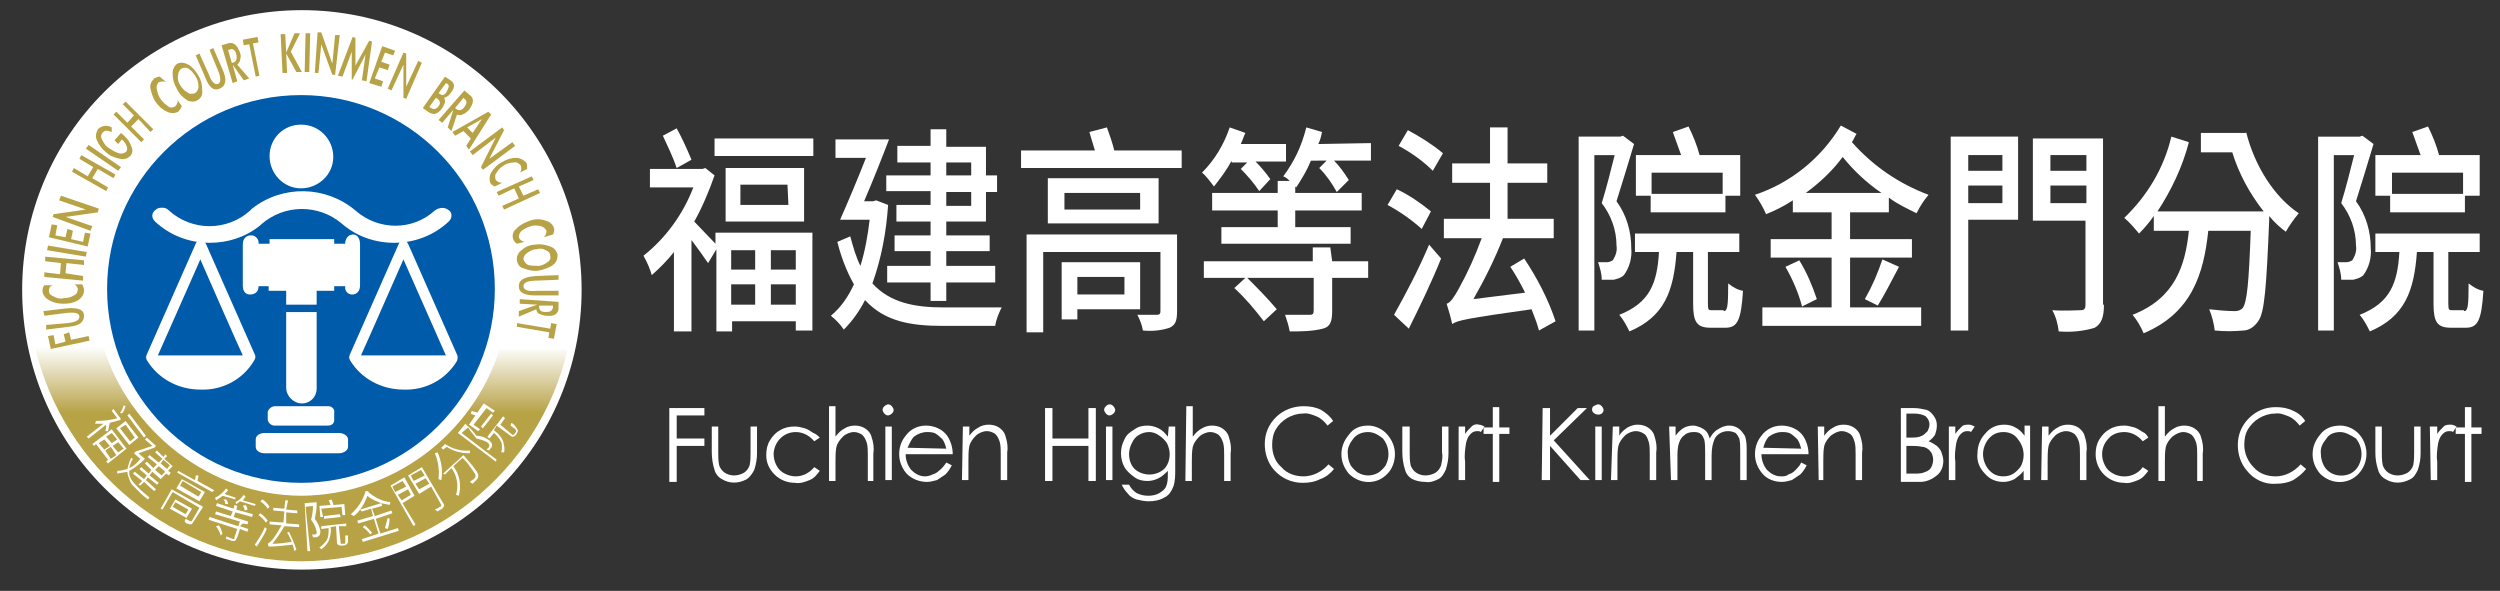 <?xml version="1.0" encoding="utf-8"?>
<!-- Generator: Adobe Illustrator 27.8.1, SVG Export Plug-In . SVG Version: 6.00 Build 0)  -->
<svg version="1.1" id="圖層_1" xmlns="http://www.w3.org/2000/svg" xmlns:xlink="http://www.w3.org/1999/xlink" x="0px" y="0px"
	 viewBox="0 0 270.8 64" style="enable-background:new 0 0 270.8 64;" xml:space="preserve">
<rect x="0" y="0" width="270.8" height="64" fill="#333333" stroke="none"/>
<style type="text/css">
	.st0{fill:#FFFFFF;}
	.st1{fill:url(#SVGID_1_);}
	.st2{fill:#005BAB;}
	.st3{fill:#B7A246;}
</style>
<path class="st0" d="M77.5,25.2H88v10.6h-1.8v-1h-6.9v1.1h-1.7V27l-0.9,1.5c-0.4-0.6-1.2-1.7-1.8-2.5v9.9H73v-8.6
	c-0.7,0.9-1.5,1.7-2.4,2.5c-0.2-0.7-0.5-1.4-0.9-2.1c2.4-1.9,4.3-4.5,5.4-7.4h-4.7v-2h5.7l0.3-0.1l1,0.8c-0.6,1.7-1.3,3.4-2.2,5
	c0.6,0.6,1.7,1.8,2.3,2.4L77.5,25.2z M73.3,18.2c-0.4-1.2-1-2.4-1.5-3.5l1.5-0.8c0.6,1.1,1.1,2.2,1.6,3.4L73.3,18.2z M88.1,15v1.9
	H77.4V15H88.1z M87.1,18.2V24h-8.5v-5.8L87.1,18.2z M79.2,27.1v2.1h2.6v-2.1L79.2,27.1z M79.2,33h2.6v-2.2h-2.6L79.2,33z M85.3,20
	h-5.1v2.2h5.2L85.3,20z M86.2,27.1h-2.7v2.1h2.7L86.2,27.1z M86.2,33v-2.2h-2.7V33L86.2,33z"/>
<path class="st0" d="M96.2,22.2c-0.2,2.9-0.7,5.7-1.7,8.5c1.9,2.1,4.6,2.6,7.7,2.6c1,0,5.2,0,6.3,0c-0.3,0.6-0.6,1.3-0.7,2h-5.7
	c-3.5,0-6.3-0.5-8.4-2.8c-0.6,1.2-1.4,2.3-2.3,3.2c-0.4-0.6-0.9-1.1-1.4-1.5c1.1-0.9,1.9-2.1,2.5-3.4c-0.8-1.4-1.4-3-1.8-4.6
	l1.4-0.6c0.3,1.1,0.6,2.2,1.1,3.2c0.5-1.6,0.8-3.3,1-5h-3.2c0.8-1.8,1.9-4.4,2.8-6.7h-3.3v-2h5.8c-0.8,2.1-1.8,4.6-2.7,6.7h1
	l0.3-0.1L96.2,22.2z M100.8,17.6h-3.6v-1.8h3.6V14h1.7v1.9h4.3V19h1.2v1.8h-1.2V24h-4.3v1.5h4.7v1.7h-4.7v1.6h5.3v1.8h-5.3v2h-1.7
	v-2h-4.7v-1.8h4.7v-1.6h-3.9v-1.7h3.9V24h-3.7v-1.8h3.7v-1.5H96V19h4.8L100.8,17.6z M102.5,17.6V19h2.7v-1.4H102.5z M105.2,20.8
	h-2.7v1.5h2.7V20.8z"/>
<path class="st0" d="M128,16.3v1.9h-17.4v-1.9h8c-0.2-0.6-0.4-1.4-0.6-2l1.9-0.5c0.3,0.8,0.6,1.7,0.8,2.5L128,16.3z M127.5,33.7
	c0,1.1-0.2,1.5-0.8,1.8c-0.9,0.3-1.9,0.4-2.9,0.3c-0.1-0.6-0.3-1.1-0.6-1.7c0.8,0,1.8,0,2.1,0s0.4-0.1,0.4-0.4v-6.4H113v8.7h-1.8
	V25.4h16.3V33.7z M125.5,19.3v4.9h-12v-4.9L125.5,19.3z M116.7,33.5v1.1H115v-6.2h8.5v5.1H116.7z M123.5,20.9h-8.2v1.8h8.2V20.9z
	 M116.7,30v1.9h5.1V30H116.7z"/>
<path class="st0" d="M133.4,17.4c-0.5,1-1.2,1.9-1.9,2.8c-0.4-0.5-0.8-1.1-1.3-1.5c1.4-1.4,2.4-3.1,3-4.9l1.7,0.6
	c-0.2,0.4-0.3,0.8-0.5,1.2h4.9v1.9h-3.3c0.6,0.6,1.1,1.2,1.6,1.9l-1.2,1.3c-0.6-0.9-1.3-1.7-2-2.4l0.7-0.7H133.4z M144.3,28.3h3.9
	v1.8h-3.9v3.6c0,1.1-0.2,1.7-1,1.9c-1.2,0.3-2.4,0.3-3.6,0.3c-0.1-0.6-0.3-1.2-0.5-1.8c0.9,0,1.8,0,2.7,0c0.3,0,0.4-0.1,0.4-0.5
	v-3.5h-7.2c1.1,1.1,2.2,2.2,3.2,3.4l-1.4,1.3c-1-1.3-2-2.5-3.2-3.6l1.2-1.1h-4.5v-1.8h11.8v-1.5h1.9L144.3,28.3z M148.5,15.5v1.9h-4
	c0.6,0.6,1.1,1.3,1.6,2.1l-1.3,1.3c-0.5-0.9-1.1-1.8-1.9-2.6l0.8-0.8H142c-0.4,1-1,2-1.6,2.9l-0.1-0.1v0.7h7.2v1.9h-7.2v1.8h6v1.8
	h-14v-1.8h6.1v-1.8h-7.1v-1.9h7.1v-1.3h1.3c-0.2-0.2-0.4-0.4-0.7-0.5c1.2-1.6,2-3.3,2.5-5.3l1.7,0.5c-0.1,0.5-0.2,0.9-0.4,1.3
	L148.5,15.5z"/>
<path class="st0" d="M154,24.8c-1.1-1-2.4-1.9-3.7-2.6l1-1.7c1.3,0.6,2.6,1.5,3.7,2.4L154,24.8z M151,34.1c1.4-2.5,2.7-5,3.8-7.6
	l1.3,1.5c-1,2.5-2.4,5.4-3.5,7.6L151,34.1z M152.5,14.1c1.3,0.7,2.6,1.5,3.8,2.5l-1.1,1.9c-1.1-1.1-2.4-2-3.7-2.7L152.5,14.1z
	 M166.7,35.8c-0.2-0.8-0.5-1.5-0.8-2.3c-7.1,1-8,1.2-8.6,1.6c-0.1-0.5-0.4-1.6-0.6-2.2c0.4-0.1,0.8-0.7,1.3-1.6
	c1-1.8,1.8-3.6,2.5-5.5h-4.1v-2.1h5v-3.9h-4.1v-2.1h4.1v-3.9h1.9v3.9h4.3v2.1h-4.3v3.9h5v2.1h-5.5c-0.9,2.3-2,4.5-3.2,6.6l5.6-0.7
	c-0.5-1-1-1.9-1.6-2.8l1.5-0.9c1.4,2.1,2.6,4.4,3.4,6.8L166.7,35.8z"/>
<path class="st0" d="M177,15.6c-0.6,2-1.3,4.3-1.9,6.2c1.1,1.5,1.6,3.3,1.6,5.1c0.1,1-0.2,2.1-0.8,2.9c-0.3,0.3-0.7,0.4-1.1,0.5
	c-0.4,0-0.9,0-1.3,0c0-0.7-0.2-1.3-0.4-1.9c0.3,0,0.7,0,1,0c0.2,0,0.4-0.1,0.6-0.2c0.3-0.5,0.5-1,0.4-1.6c0-1.7-0.6-3.3-1.6-4.6
	c0.5-1.6,1-3.6,1.4-5.2h-2.2v19H171v-21h4.5l0.3-0.1L177,15.6z M186.7,33.7c0.4,0,0.5-0.4,0.5-3c0.5,0.4,1,0.7,1.6,0.8
	c-0.2,3.2-0.6,4-1.9,4h-1.6c-1.5,0-1.9-0.6-1.9-2.6v-5.6h-1.8c-0.3,4.2-1.3,7-5.1,8.6c-0.3-0.6-0.6-1.2-1.1-1.8
	c3.3-1.3,4.1-3.4,4.3-6.8h-2.6v-2h11.3v2h-3.4v5.6c0,0.7,0.1,0.7,0.4,0.7H186.7z M178.8,21.2h-1.6v-4.4h4.9
	c-0.3-0.8-0.6-1.7-0.9-2.5l1.7-0.6c0.5,1,0.9,2,1.2,3.1h4.4v4.4h-1.6V23h-8.1V21.2z M178.9,18.7V21h7.7v-2.3L178.9,18.7z"/>
<path class="st0" d="M200.4,23v2.9h6.7v2h-6.7v5.4h7.7v2h-17.2v-2h7.5v-5.4h-6.6v-2h6.6V23h-4.2v-1.3c-0.9,0.6-1.9,1.1-2.9,1.5
	c-0.3-0.7-0.7-1.4-1.2-2.1c3.9-1.3,7.2-4,9.3-7.5l1.7,0.9c-0.2,0.3-0.3,0.6-0.5,0.9c2.3,2.6,5.1,4.5,8.3,5.7c-0.5,0.6-0.9,1.2-1.3,2
	c-1-0.5-2.1-1-3-1.7V23H200.4z M194.9,28.2c0.8,1.3,1.4,2.7,1.9,4.2l-1.6,0.8c-0.4-1.5-1-2.9-1.8-4.3L194.9,28.2z M203.8,20.9
	c-1.6-1.1-3-2.4-4.2-3.9c-1.1,1.5-2.5,2.8-4,3.9L203.8,20.9z M202,32.4c0.8-1.4,1.4-2.8,1.9-4.3l1.8,0.8c-0.8,1.5-1.6,3.1-2.3,4.2
	L202,32.4z"/>
<path class="st0" d="M218.7,23.8h-5.5v12h-1.9v-21h7.3V23.8z M213.2,16.8v1.7h3.7v-1.7H213.2z M216.9,22v-1.9h-3.7V22H216.9z
	 M227.9,33c0,1.4-0.3,2.1-1,2.5c-1.3,0.4-2.6,0.5-3.9,0.4c-0.1-0.8-0.3-1.6-0.7-2.3c1.3,0.1,2.7,0,3.1,0s0.5-0.2,0.5-0.6v-9.1h-5.7
	v-8.9h7.6V33z M222.1,16.8v1.7h3.9v-1.7L222.1,16.8z M226,22v-1.9h-3.9V22H226z"/>
<path class="st0" d="M243.3,14.3c0.9,3.6,3,7,5.7,8.8c-0.5,0.6-1,1.3-1.4,2c-0.7-0.5-1.3-1.1-1.8-1.7c0,0.1,0,0.3,0,0.4
	c-0.3,7.3-0.5,10.1-1.2,11c-0.4,0.6-1,1-1.6,1c-1,0.1-2.1,0.1-3.1,0c-0.1-0.8-0.3-1.6-0.6-2.3c0.9,0.1,1.9,0.2,2.8,0.2
	c0.3,0,0.6-0.1,0.8-0.3c0.5-0.6,0.7-2.8,0.9-8.4h-4.6c-0.5,4.7-1.8,8.9-7,11.1c-0.3-0.7-0.7-1.4-1.2-2c4.6-1.8,5.7-5.3,6.1-9.1h-3.8
	v-1.6c-0.5,0.7-1,1.3-1.6,1.9c-0.5-0.6-1-1.2-1.6-1.7c2.5-2.4,4.3-5.4,5.1-8.8l1.9,0.6c-0.7,2.7-1.9,5.2-3.4,7.5h11.5
	c-1.5-1.9-2.7-4.1-3.4-6.4h-3.4v-2.1H243.3z"/>
<path class="st0" d="M257.1,15.6c-0.6,2-1.3,4.3-1.9,6.2c1.1,1.5,1.6,3.3,1.6,5.1c0.1,1-0.2,2.1-0.8,2.9c-0.3,0.3-0.7,0.4-1.1,0.5
	c-0.4,0-0.9,0-1.3,0c0-0.7-0.2-1.3-0.4-1.9c0.3,0,0.7,0,1,0c0.2,0,0.4-0.1,0.6-0.2c0.3-0.5,0.5-1,0.4-1.6c0-1.7-0.6-3.3-1.6-4.6
	c0.5-1.6,1-3.6,1.4-5.2h-2.2v19h-1.7v-21h4.5l0.3-0.1L257.1,15.6z M266.9,33.7c0.4,0,0.5-0.4,0.5-3c0.5,0.4,1,0.7,1.6,0.8
	c-0.2,3.2-0.6,4-1.9,4h-1.6c-1.5,0-1.9-0.6-1.9-2.6v-5.6h-1.8c-0.3,4.2-1.3,7-5.1,8.6c-0.3-0.6-0.6-1.2-1.1-1.8
	c3.3-1.3,4.1-3.4,4.3-6.8h-2.6v-2h11.3v2h-3.4v5.6c0,0.7,0.1,0.7,0.4,0.7H266.9z M258.9,21.2h-1.6v-4.4h4.9
	c-0.3-0.8-0.6-1.7-0.9-2.5l1.7-0.6c0.5,1,0.9,2,1.2,3.1h4.4v4.4H267V23h-8.1L258.9,21.2z M259.1,18.7V21h7.7v-2.3L259.1,18.7z"/>
<path class="st0" d="M72.5,44.2h3.8V45h-3v2.5h3v0.8h-3v3.9h-0.8L72.5,44.2z"/>
<path class="st0" d="M77.1,46.2h0.7V49c0,0.5,0,0.9,0.1,1.4c0.1,0.3,0.3,0.6,0.6,0.8c0.6,0.4,1.4,0.4,2.1,0c0.3-0.2,0.5-0.5,0.6-0.8
	c0.1-0.5,0.1-0.9,0.1-1.4v-2.8H82v2.9c0,0.6-0.1,1.2-0.3,1.8c-0.2,0.4-0.5,0.8-0.8,1c-0.9,0.5-1.9,0.5-2.7,0c-0.4-0.2-0.7-0.6-0.8-1
	c-0.2-0.6-0.3-1.3-0.3-1.9V46.2z"/>
<path class="st0" d="M88.8,47.4l-0.6,0.4c-0.5-0.6-1.2-1-2-1c-1.3,0-2.3,1-2.4,2.3c0,0,0,0.1,0,0.1c0,0.4,0.1,0.8,0.3,1.2
	c0.2,0.4,0.5,0.7,0.9,0.9c0.4,0.2,0.8,0.3,1.2,0.3c0.8,0,1.5-0.4,2-1l0.6,0.4c-0.3,0.4-0.6,0.8-1.1,1c-0.5,0.2-1,0.4-1.6,0.3
	c-0.8,0-1.6-0.3-2.2-0.9c-0.6-0.6-0.9-1.3-0.9-2.1c0-0.6,0.1-1.1,0.4-1.6c0.3-0.5,0.7-0.9,1.1-1.1c0.5-0.3,1-0.4,1.6-0.4
	c0.4,0,0.7,0.1,1.1,0.2c0.3,0.1,0.6,0.3,0.9,0.5C88.4,47,88.6,47.2,88.8,47.4z"/>
<path class="st0" d="M89.8,44h0.7v3.3c0.3-0.4,0.6-0.7,1-0.9c0.3-0.2,0.7-0.3,1.1-0.3c0.4,0,0.8,0.1,1.1,0.3
	c0.3,0.2,0.6,0.5,0.7,0.9c0.2,0.6,0.3,1.2,0.2,1.8v3H94v-2.8c0-0.5,0-0.9-0.1-1.3c-0.1-0.3-0.2-0.6-0.5-0.9
	c-0.3-0.2-0.6-0.3-0.9-0.3c-0.4,0-0.9,0.2-1.2,0.5c-0.3,0.3-0.6,0.7-0.7,1.1c-0.1,0.5-0.1,1.1-0.1,1.6v2.1h-0.7L89.8,44z"/>
<path class="st0" d="M96.2,43.8c0.2,0,0.3,0.1,0.4,0.2c0.1,0.1,0.2,0.3,0.2,0.4c0,0.2-0.1,0.3-0.2,0.4c-0.1,0.1-0.3,0.2-0.4,0.2
	c-0.2,0-0.3-0.1-0.4-0.2c-0.1-0.1-0.2-0.3-0.2-0.4c0-0.2,0.1-0.3,0.2-0.4C95.9,43.9,96.1,43.8,96.2,43.8z M95.9,46.2h0.7v5.8h-0.7
	V46.2z"/>
<path class="st0" d="M102.5,50.1l0.6,0.3c-0.2,0.4-0.4,0.7-0.7,1c-0.3,0.2-0.6,0.4-0.9,0.6c-0.4,0.1-0.7,0.2-1.1,0.2
	c-0.8,0-1.6-0.3-2.2-0.9c-0.5-0.6-0.8-1.3-0.8-2.1c0-0.7,0.2-1.4,0.7-2c0.5-0.7,1.3-1.1,2.2-1.1c0.9,0,1.8,0.4,2.3,1.1
	c0.4,0.6,0.6,1.3,0.6,2h-5.1c0,0.6,0.2,1.2,0.6,1.7c0.4,0.4,0.9,0.7,1.5,0.7c0.3,0,0.6-0.1,0.8-0.2c0.3-0.1,0.5-0.2,0.7-0.4
	C102.1,50.7,102.3,50.4,102.5,50.1z M102.5,48.6c-0.1-0.4-0.2-0.7-0.4-1c-0.2-0.2-0.4-0.4-0.7-0.6c-0.3-0.2-0.7-0.2-1-0.2
	c-0.5,0-1,0.2-1.4,0.5c-0.3,0.3-0.5,0.8-0.7,1.2L102.5,48.6z"/>
<path class="st0" d="M104.3,46.2h0.7v1c0.3-0.4,0.6-0.7,1-0.9c0.3-0.2,0.7-0.3,1.1-0.3c0.4,0,0.8,0.1,1.1,0.3
	c0.3,0.2,0.6,0.5,0.7,0.9c0.2,0.6,0.3,1.2,0.2,1.8v3h-0.7v-2.8c0-0.5,0-0.9-0.1-1.3c-0.1-0.3-0.2-0.6-0.5-0.9
	c-0.3-0.2-0.6-0.3-0.9-0.3c-0.4,0-0.9,0.2-1.2,0.5c-0.3,0.3-0.6,0.7-0.7,1.1c-0.1,0.5-0.1,1.1-0.1,1.6v2.1h-0.7L104.3,46.2z"/>
<path class="st0" d="M113.2,44.2h0.8v3.3h3.9v-3.3h0.8v7.9h-0.8v-3.8h-3.9v3.8h-0.8V44.2z"/>
<path class="st0" d="M120.2,43.8c0.2,0,0.3,0.1,0.4,0.2c0.1,0.1,0.2,0.3,0.2,0.4c0,0.2-0.1,0.3-0.2,0.4c-0.1,0.1-0.3,0.2-0.4,0.2
	c-0.2,0-0.3-0.1-0.4-0.2c-0.1-0.1-0.2-0.3-0.2-0.4c0-0.2,0.1-0.3,0.2-0.4C119.9,43.9,120,43.8,120.2,43.8z M119.8,46.2h0.7v5.8h-0.7
	V46.2z"/>
<path class="st0" d="M126.6,46.2h0.7v4.7c0,0.6,0,1.2-0.2,1.8c-0.2,0.5-0.5,1-1,1.2c-0.5,0.3-1.1,0.4-1.7,0.4
	c-0.4,0-0.9-0.1-1.3-0.2c-0.3-0.1-0.7-0.3-0.9-0.6c-0.3-0.3-0.5-0.6-0.7-1h0.8c0.2,0.4,0.5,0.7,0.8,0.9c0.4,0.2,0.8,0.3,1.3,0.3
	c0.4,0,0.9-0.1,1.2-0.3c0.3-0.2,0.6-0.4,0.7-0.7c0.2-0.4,0.2-0.9,0.2-1.4V51c-0.3,0.3-0.6,0.6-1,0.8c-0.4,0.2-0.8,0.3-1.2,0.3
	c-0.5,0-1-0.1-1.4-0.4c-0.4-0.3-0.8-0.6-1.1-1.1c-0.5-0.9-0.5-2.1,0-3c0.2-0.5,0.6-0.8,1.1-1.1c0.4-0.3,0.9-0.4,1.4-0.4
	c0.4,0,0.8,0.1,1.2,0.3c0.4,0.2,0.7,0.5,1,0.9L126.6,46.2z M124.5,46.8c-0.4,0-0.8,0.1-1.1,0.3c-0.4,0.2-0.6,0.5-0.8,0.9
	c-0.2,0.4-0.3,0.8-0.3,1.2c0,0.6,0.2,1.2,0.6,1.6c0.9,0.8,2.3,0.8,3.2,0c0.4-0.4,0.6-1,0.6-1.6c0-0.4-0.1-0.8-0.3-1.2
	c-0.2-0.3-0.5-0.6-0.8-0.8C125.2,46.9,124.8,46.8,124.5,46.8z"/>
<path class="st0" d="M128.5,44h0.7v3.3c0.3-0.4,0.6-0.7,1-0.9c0.3-0.2,0.7-0.3,1.1-0.3c0.4,0,0.8,0.1,1.1,0.3
	c0.3,0.2,0.6,0.5,0.7,0.9c0.2,0.6,0.3,1.2,0.2,1.8v3h-0.7v-2.8c0-0.5,0-0.9-0.1-1.3c-0.1-0.3-0.2-0.6-0.5-0.9
	c-0.3-0.2-0.6-0.3-0.9-0.3c-0.4,0-0.9,0.2-1.2,0.5c-0.3,0.3-0.6,0.7-0.7,1.1c-0.1,0.5-0.1,1.1-0.1,1.6v2.1h-0.7L128.5,44z"/>
<path class="st0" d="M144.4,45.6l-0.6,0.5c-0.3-0.4-0.7-0.8-1.2-1c-0.5-0.2-1-0.4-1.5-0.3c-0.6,0-1.2,0.2-1.7,0.5
	c-0.5,0.3-0.9,0.7-1.2,1.2c-0.3,0.5-0.4,1.1-0.4,1.7c0,0.9,0.3,1.8,1,2.4c0.6,0.7,1.5,1,2.4,1c1,0,2-0.5,2.7-1.3l0.6,0.5
	c-0.4,0.5-0.9,0.9-1.5,1.1c-0.6,0.3-1.2,0.4-1.9,0.4c-1.2,0-2.3-0.5-3.1-1.4c-0.7-0.8-1-1.8-1-2.8c0-1.1,0.4-2.1,1.2-2.9
	c0.8-0.8,1.9-1.2,3-1.2c0.7,0,1.3,0.1,1.9,0.4C143.6,44.7,144.1,45.1,144.4,45.6z"/>
<path class="st0" d="M148.2,46.1c0.8,0,1.6,0.4,2.1,1c0.5,0.6,0.8,1.3,0.8,2.1c0,0.8-0.3,1.6-0.8,2.1c-1.1,1.2-2.9,1.2-4.1,0.1
	c0,0-0.1-0.1-0.1-0.1c-0.5-0.6-0.8-1.3-0.8-2.1c0-0.8,0.3-1.5,0.8-2.1C146.6,46.4,147.3,46.1,148.2,46.1z M148.2,46.8
	c-0.6,0-1.2,0.2-1.6,0.7c-0.4,0.5-0.7,1.1-0.6,1.7c0,0.4,0.1,0.8,0.3,1.2c0.2,0.3,0.5,0.6,0.8,0.8c0.7,0.4,1.5,0.4,2.2,0
	c0.3-0.2,0.6-0.5,0.8-0.8c0.2-0.4,0.3-0.8,0.3-1.2c0-0.6-0.2-1.2-0.6-1.7C149.3,47.1,148.8,46.8,148.2,46.8z"/>
<path class="st0" d="M152,46.2h0.7V49c0,0.5,0,0.9,0.1,1.4c0.1,0.3,0.3,0.6,0.6,0.8c0.6,0.4,1.4,0.4,2.1,0c0.3-0.2,0.5-0.5,0.6-0.8
	c0.1-0.5,0.2-0.9,0.1-1.4v-2.8h0.7v2.9c0,0.6-0.1,1.2-0.3,1.8c-0.2,0.4-0.4,0.8-0.8,1c-0.4,0.2-0.9,0.4-1.4,0.3
	c-0.5,0-1-0.1-1.4-0.3c-0.4-0.2-0.7-0.6-0.8-1c-0.2-0.6-0.3-1.3-0.3-1.9V46.2z"/>
<path class="st0" d="M158,46.2h0.7v0.8c0.2-0.3,0.4-0.5,0.7-0.8c0.2-0.2,0.5-0.3,0.8-0.2c0.2,0,0.4,0.1,0.6,0.2l-0.4,0.6
	c-0.1-0.1-0.2-0.1-0.4-0.1c-0.3,0-0.5,0.1-0.7,0.3c-0.3,0.3-0.4,0.6-0.5,1c-0.1,0.7-0.2,1.3-0.1,2v2H158V46.2z"/>
<path class="st0" d="M161.7,44.1h0.7v2.2h1.1v0.7h-1.1v5.2h-0.7v-5.2h-1v-0.7h1V44.1z"/>
<path class="st0" d="M167.1,44.2h0.8v3l3-3h1l-3.6,3.5l3.9,4.3h-1l-3.3-3.7v3.7H167L167.1,44.2z"/>
<path class="st0" d="M173.1,43.8c0.2,0,0.3,0.1,0.4,0.2c0.1,0.1,0.2,0.3,0.2,0.4c0,0.2-0.1,0.3-0.2,0.4c-0.3,0.2-0.7,0.1-0.9-0.1
	c-0.2-0.2-0.2-0.5,0-0.7C172.8,43.9,173,43.8,173.1,43.8z M172.8,46.2h0.7v5.8h-0.7V46.2z"/>
<path class="st0" d="M174.7,46.2h0.7v1c0.2-0.4,0.6-0.7,0.9-0.9c0.4-0.2,0.7-0.3,1.1-0.3c0.4,0,0.8,0.1,1.1,0.3
	c0.3,0.2,0.6,0.5,0.7,0.9c0.2,0.6,0.3,1.2,0.2,1.8v3h-0.7v-2.8c0-0.5,0-0.9-0.1-1.3c-0.1-0.3-0.2-0.7-0.5-0.9
	c-0.3-0.2-0.6-0.3-0.9-0.3c-0.4,0-0.9,0.2-1.2,0.5c-0.3,0.3-0.6,0.7-0.7,1.1c-0.1,0.5-0.1,1.1-0.1,1.6v2.1h-0.7L174.7,46.2z"/>
<path class="st0" d="M180.8,46.2h0.7v1c0.2-0.3,0.5-0.6,0.8-0.8c0.3-0.2,0.7-0.3,1.1-0.3c0.3,0,0.5,0.1,0.8,0.2
	c0.2,0.1,0.4,0.2,0.6,0.4c0.2,0.2,0.3,0.5,0.4,0.8c0.2-0.4,0.5-0.8,0.9-1c0.3-0.2,0.7-0.4,1.2-0.4c0.4,0,0.7,0.1,1,0.3
	c0.3,0.2,0.5,0.5,0.7,0.8c0.2,0.5,0.2,1.1,0.2,1.6v3.2h-0.7v-3.2c0-0.4,0-0.9-0.1-1.3c-0.1-0.2-0.2-0.4-0.4-0.6
	c-0.2-0.1-0.5-0.2-0.8-0.2c-0.4,0-0.7,0.1-1,0.3c-0.3,0.2-0.5,0.5-0.6,0.9c-0.2,0.6-0.2,1.2-0.2,1.8v2.3h-0.7v-3c0-0.5,0-1-0.1-1.4
	c-0.1-0.2-0.2-0.5-0.4-0.6c-0.2-0.2-0.5-0.2-0.8-0.2c-0.3,0-0.7,0.1-0.9,0.3c-0.3,0.2-0.5,0.5-0.6,0.8c-0.2,0.5-0.2,1.1-0.2,1.6v2.5
	h-0.7L180.8,46.2z"/>
<path class="st0" d="M195.1,50.1l0.6,0.3c-0.2,0.4-0.4,0.7-0.7,1c-0.3,0.2-0.6,0.4-0.9,0.6c-0.4,0.1-0.7,0.2-1.1,0.2
	c-0.8,0-1.6-0.3-2.1-0.9c-0.5-0.6-0.8-1.3-0.8-2.1c0-0.7,0.2-1.4,0.7-2c0.5-0.7,1.3-1.1,2.2-1.1c0.9,0,1.8,0.4,2.3,1.1
	c0.4,0.6,0.6,1.3,0.6,2h-5.1c0,0.6,0.2,1.2,0.6,1.7c0.4,0.4,0.9,0.7,1.5,0.7c0.3,0,0.6,0,0.8-0.2c0.3-0.1,0.5-0.2,0.7-0.4
	C194.7,50.7,195,50.4,195.1,50.1z M195.1,48.6c-0.1-0.4-0.2-0.7-0.4-1c-0.2-0.2-0.4-0.4-0.7-0.6c-0.3-0.2-0.7-0.2-1-0.2
	c-0.5,0-1,0.2-1.4,0.5c-0.3,0.3-0.5,0.8-0.6,1.2L195.1,48.6z"/>
<path class="st0" d="M196.9,46.2h0.7v1c0.3-0.4,0.6-0.7,1-0.9c0.3-0.2,0.7-0.3,1.1-0.3c0.4,0,0.8,0.1,1.1,0.3
	c0.3,0.2,0.6,0.5,0.7,0.9c0.2,0.6,0.3,1.2,0.2,1.8v3h-0.7v-2.8c0-0.5,0-0.9-0.1-1.3c-0.1-0.3-0.2-0.7-0.5-0.9
	c-0.3-0.2-0.6-0.3-0.9-0.3c-0.4,0-0.8,0.2-1.2,0.5c-0.3,0.3-0.6,0.7-0.7,1.1c-0.1,0.5-0.1,1.1-0.1,1.6v2.1H197L196.9,46.2z"/>
<path class="st0" d="M205.8,44.2h1.5c0.5,0,0.9,0.1,1.4,0.2c0.3,0.1,0.6,0.4,0.8,0.7c0.2,0.3,0.3,0.6,0.3,1c0,0.4-0.1,0.7-0.2,1
	c-0.2,0.3-0.4,0.5-0.7,0.7c0.3,0.1,0.6,0.3,0.9,0.5c0.2,0.2,0.4,0.4,0.5,0.7c0.1,0.3,0.2,0.6,0.2,0.9c0,0.6-0.2,1.2-0.7,1.6
	c-0.5,0.4-1.1,0.7-1.8,0.7h-2.1V44.2z M206.5,44.9v2.5h0.5c0.4,0,0.8,0,1.2-0.2c0.2-0.1,0.4-0.3,0.6-0.5c0.1-0.2,0.2-0.5,0.2-0.7
	c0-0.3-0.1-0.6-0.4-0.9c-0.3-0.2-0.8-0.3-1.2-0.3H206.5z M206.5,48.3v3h0.9c0.4,0,0.8,0,1.2-0.2c0.3-0.1,0.5-0.3,0.6-0.5
	c0.1-0.2,0.2-0.5,0.2-0.8c0-0.3-0.1-0.7-0.3-0.9c-0.2-0.3-0.6-0.5-0.9-0.5c-0.4-0.1-0.9-0.1-1.4-0.1L206.5,48.3z"/>
<path class="st0" d="M211.1,46.2h0.7v0.8c0.2-0.3,0.4-0.5,0.7-0.8c0.2-0.2,0.5-0.2,0.8-0.2c0.2,0,0.4,0.1,0.6,0.2l-0.4,0.6
	c-0.1-0.1-0.2-0.1-0.4-0.1c-0.3,0-0.5,0.1-0.7,0.3c-0.3,0.3-0.4,0.6-0.5,1c-0.1,0.7-0.2,1.3-0.1,2v2h-0.7L211.1,46.2z"/>
<path class="st0" d="M219.9,46.2v5.8h-0.7v-1c-0.3,0.4-0.6,0.6-1,0.9c-0.4,0.2-0.8,0.3-1.2,0.3c-0.8,0-1.5-0.3-2-0.9
	c-0.6-0.6-0.9-1.4-0.8-2.2c0-0.8,0.3-1.6,0.9-2.2c0.5-0.6,1.2-0.9,2-0.9c0.4,0,0.9,0.1,1.2,0.3c0.4,0.2,0.7,0.5,1,0.9v-1.1H219.9z
	 M217,46.8c-0.4,0-0.8,0.1-1.1,0.3c-0.3,0.2-0.6,0.5-0.8,0.9c-0.2,0.4-0.3,0.8-0.3,1.2c0,0.4,0.1,0.8,0.3,1.2
	c0.2,0.4,0.5,0.7,0.8,0.9c0.3,0.2,0.7,0.3,1.1,0.3c0.4,0,0.8-0.1,1.1-0.3c0.3-0.2,0.6-0.5,0.8-0.8c0.2-0.4,0.3-0.8,0.3-1.2
	c0-0.6-0.2-1.2-0.6-1.7C218.2,47,217.6,46.8,217,46.8z"/>
<path class="st0" d="M221.2,46.2h0.7v1c0.3-0.4,0.6-0.7,1-0.9c0.3-0.2,0.7-0.3,1.1-0.3c0.4,0,0.8,0.1,1.1,0.3
	c0.3,0.2,0.6,0.5,0.7,0.9c0.2,0.6,0.3,1.2,0.2,1.8v3h-0.7v-2.8c0-0.5,0-0.9-0.1-1.3c-0.1-0.3-0.2-0.6-0.5-0.9
	c-0.3-0.2-0.6-0.3-0.9-0.3c-0.4,0-0.9,0.2-1.2,0.5c-0.3,0.3-0.6,0.7-0.7,1.1c-0.1,0.5-0.1,1.1-0.1,1.6v2.1h-0.7L221.2,46.2z"/>
<path class="st0" d="M232.7,47.4l-0.6,0.4c-0.5-0.6-1.2-1-2-1c-0.6,0-1.3,0.2-1.7,0.7c-0.4,0.4-0.7,1-0.7,1.7c0,0.4,0.1,0.8,0.3,1.2
	c0.2,0.4,0.5,0.7,0.9,0.9c1.1,0.6,2.5,0.3,3.2-0.7l0.6,0.4c-0.3,0.4-0.6,0.8-1.1,1c-0.5,0.2-1,0.4-1.5,0.3c-0.8,0-1.6-0.3-2.2-0.9
	c-0.6-0.6-0.9-1.4-0.9-2.2c0-0.6,0.1-1.1,0.4-1.6c0.3-0.5,0.7-0.9,1.1-1.1c0.5-0.3,1-0.4,1.6-0.4c0.4,0,0.7,0.1,1.1,0.2
	c0.3,0.1,0.6,0.3,0.9,0.5C232.4,46.9,232.6,47.2,232.7,47.4z"/>
<path class="st0" d="M233.8,44h0.7v3.3c0.3-0.4,0.6-0.7,1-0.9c0.3-0.2,0.7-0.3,1.1-0.3c0.4,0,0.8,0.1,1.1,0.3
	c0.3,0.2,0.6,0.5,0.7,0.9c0.2,0.6,0.3,1.2,0.2,1.8v3H238v-2.8c0-0.5,0-0.9-0.1-1.3c-0.1-0.3-0.2-0.6-0.5-0.9
	c-0.3-0.2-0.6-0.3-0.9-0.3c-0.4,0-0.8,0.2-1.2,0.5c-0.3,0.3-0.6,0.7-0.7,1.1c-0.1,0.5-0.1,1.1-0.1,1.6v2.1h-0.7L233.8,44z"/>
<path class="st0" d="M249.7,45.6l-0.6,0.5c-0.3-0.4-0.7-0.8-1.2-1c-0.5-0.2-1-0.4-1.5-0.3c-0.6,0-1.2,0.2-1.7,0.5
	c-0.5,0.3-0.9,0.7-1.2,1.2c-0.3,0.5-0.4,1.1-0.4,1.7c0,0.9,0.4,1.8,1,2.4c0.6,0.7,1.5,1,2.4,1c1,0,2-0.5,2.7-1.3l0.6,0.5
	c-0.4,0.5-0.9,0.9-1.4,1.2c-0.6,0.3-1.2,0.4-1.9,0.4c-1.2,0.1-2.4-0.5-3.1-1.4c-0.7-0.8-1-1.8-1-2.8c0-1.1,0.4-2.1,1.2-2.9
	c0.8-0.8,1.8-1.2,2.9-1.2c0.7,0,1.3,0.1,1.9,0.4C248.9,44.7,249.4,45.1,249.7,45.6z"/>
<path class="st0" d="M253.5,46.1c0.8,0,1.6,0.4,2.1,1c1,1.2,1,3-0.1,4.2c-1.1,1.2-2.9,1.2-4.1,0.1c0,0-0.1-0.1-0.1-0.1
	c-0.5-0.6-0.8-1.3-0.8-2.1c0-0.8,0.3-1.5,0.8-2.1C251.8,46.4,252.6,46.1,253.5,46.1z M253.5,46.8c-0.6,0-1.2,0.2-1.5,0.7
	c-0.4,0.5-0.7,1-0.6,1.7c0,0.4,0.1,0.8,0.3,1.2c0.5,1,1.8,1.4,2.9,0.9c0.4-0.2,0.7-0.5,0.9-0.9c0.2-0.4,0.3-0.8,0.3-1.2
	c0-0.6-0.2-1.2-0.6-1.7C254.6,47.1,254,46.8,253.5,46.8L253.5,46.8z"/>
<path class="st0" d="M257.3,46.2h0.7V49c0,0.5,0,0.9,0.1,1.4c0.1,0.3,0.3,0.6,0.6,0.8c0.6,0.4,1.4,0.4,2.1,0
	c0.3-0.2,0.5-0.5,0.6-0.8c0.1-0.5,0.1-1,0.1-1.4v-2.8h0.7v2.9c0,0.6-0.1,1.2-0.3,1.8c-0.2,0.4-0.4,0.8-0.8,1c-0.9,0.5-1.9,0.5-2.7,0
	c-0.4-0.2-0.7-0.6-0.8-1c-0.2-0.6-0.3-1.2-0.3-1.9L257.3,46.2z"/>
<path class="st0" d="M263.2,46.2h0.8v0.8c0.2-0.3,0.4-0.5,0.7-0.8c0.2-0.2,0.5-0.2,0.8-0.2c0.2,0,0.4,0.1,0.6,0.2l-0.4,0.6
	c-0.1-0.1-0.2-0.1-0.4-0.1c-0.3,0-0.5,0.1-0.7,0.3c-0.3,0.3-0.4,0.6-0.5,1c-0.1,0.7-0.2,1.3-0.1,2v2h-0.7L263.2,46.2z"/>
<path class="st0" d="M267,44.1h0.7v2.2h1.1v0.7h-1.1v5.2H267v-5.2h-1v-0.7h1V44.1z"/>
<circle class="st0" cx="32.7" cy="31.4" r="30.3"/>
<linearGradient id="SVGID_1_" gradientUnits="userSpaceOnUse" x1="32.645" y1="5.22" x2="32.645" y2="28.47" gradientTransform="matrix(1 0 0 -1 0 66)">
	<stop  offset="0.69" style="stop-color:#B7A246"/>
	<stop  offset="1" style="stop-color:#FFFFFF"/>
</linearGradient>
<path class="st1" d="M61.5,37.8c-3.1,13.4-15.1,22.9-28.8,23c-14,0-25.9-10.2-28.9-23.2h7.4c2.8,9,11.5,16.1,21.5,16.1
	c9.8-0.1,18.4-6.5,21.4-15.8H61.5z"/>
<path class="st2" d="M53.6,31.3c0,11.6-9.4,21-21,21s-21-9.4-21-21s9.4-21,21-21S53.6,19.7,53.6,31.3L53.6,31.3z"/>
<path class="st0" d="M34.3,33.8H31V42c0,0.9,0.8,1.7,1.7,1.7c0.9,0,1.6-0.7,1.6-1.6c0,0,0,0,0,0V33.8z"/>
<path class="st0" d="M35.6,44h-5.8c-0.4,0-0.7,0.3-0.8,0.6c0,0,0,0,0,0v0.8c0,0.4,0.4,0.7,0.7,0.7c0,0,0,0,0,0h5.8
	c0.4,0,0.7-0.2,0.7-0.6c0,0,0,0,0,0v-0.8C36.3,44.3,35.9,44,35.6,44C35.6,44,35.6,44,35.6,44z"/>
<path class="st0" d="M36.7,46.9h-8c-0.6,0-1,0.3-1,0.7v0.8c0,0.4,0.4,0.7,1,0.7h8c0.5,0,1-0.3,1-0.7v-0.8
	C37.7,47.2,37.2,46.9,36.7,46.9z"/>
<path class="st0" d="M48.9,23.3c0-0.3-0.2-0.5-0.4-0.6c-0.4-0.3-1-0.2-1.4,0.1C44.7,25,41,25,38.5,22.8c-3.2-2.7-7.9-2.8-11.2-0.2h0
	l-0.2,0.2l0,0c-1.2,1.1-2.8,1.7-4.4,1.7c-1.6,0-3.2-0.6-4.4-1.7c-0.2-0.2-0.4-0.3-0.7-0.3c-0.2,0-0.5,0-0.7,0.2
	c-0.2,0.1-0.4,0.4-0.4,0.6v0.1c0,0.2,0.1,0.4,0.3,0.6c1.6,1.5,3.7,2.3,5.9,2.3c2,0,3.9-0.6,5.5-1.9l0,0l0,0l0.1-0.1
	c2.5-2.2,6.2-2.2,8.7-0.1c1.6,1.4,3.6,2.1,5.7,2.1c2.2,0,4.3-0.8,5.9-2.3c0.2-0.2,0.3-0.4,0.3-0.6V23.3z M48.9,23.3L48.9,23.3
	L48.9,23.3z"/>
<path class="st0" d="M36.1,17c0,1.9-1.6,3.4-3.5,3.4c-1.9,0-3.4-1.6-3.4-3.5c0-1.9,1.5-3.4,3.4-3.4C34.6,13.5,36.1,15.1,36.1,17z"/>
<path class="st0" d="M27.6,38.4l-5.3-12C22.2,26.2,22,26,21.7,26c-0.2,0-0.4,0.1-0.5,0.4l0,0l-5.3,12c-0.1,0.2-0.1,0.4,0,0.6
	c1.2,2,3.4,3.2,5.8,3.2c2.4,0.1,4.6-1.1,5.8-3.1C27.7,38.8,27.7,38.6,27.6,38.4z M21.7,28.1c0.3,0.7,4.3,9.8,4.6,10.4h-9.2l3.1-7
	L21.7,28.1z"/>
<path class="st0" d="M49.5,38.4l-5.3-12c-0.1-0.2-0.3-0.4-0.5-0.4c-0.2,0-0.4,0.1-0.5,0.4l0,0l-5.3,12c-0.1,0.2-0.1,0.4,0,0.6
	c1.2,2,3.4,3.2,5.8,3.2c2.4,0.1,4.6-1.1,5.8-3.1C49.6,38.8,49.6,38.6,49.5,38.4z M43.7,28.1l4.6,10.4h-9.2c0.2-0.4,2-4.5,2-4.5
	S43.4,28.8,43.7,28.1z"/>
<path class="st0" d="M38.3,25.4c-0.5,0-0.8,0.3-0.9,0.8c0,0.1,0,0.1,0,0.2h-1.2v-0.5h-7v0.5H28c0.1-0.4-0.3-0.9-0.7-0.9
	c-0.1,0-0.1,0-0.2,0c0,0-0.8,0-0.8,1v4.4c0,1.1,0.8,1,0.8,1c0.5,0,0.9-0.3,0.9-0.8c0,0,0-0.1,0-0.1h1.1v0.5H31V33h3.3v-1.5h1.9v-0.5
	h1.2c-0.1,0.5,0.3,0.9,0.7,0.9c0,0,0.1,0,0.1,0c0,0,0.8,0,0.8-1v-4.4C39,25.4,38.3,25.4,38.3,25.4z"/>
<path class="st0" d="M11.7,46.7h-0.3c0.1-0.2,0.1-0.5,0.1-0.7l-1.9,1.5l-0.2-0.2l1.8-1.4c-0.3,0-0.6,0-0.9,0l0.1-0.3
	c0.8,0,1.6-0.1,2.3-0.3l-0.6-0.8l0.2-0.2l0.8,1.1L13,45.5c-0.4,0.1-0.7,0.2-1.1,0.3C11.8,46.1,11.8,46.4,11.7,46.7z M11.7,50.2
	L11.5,50l0.2-0.2l-1.3-1.7l-0.2,0.2l-0.2-0.2l2.1-1.6l1.6,2.1L11.7,50.2z M11.3,48.7l0.6-0.4l-0.6-0.7l-0.6,0.4L11.3,48.7z M12,49.7
	l0.6-0.4L12,48.4l-0.6,0.4L12,49.7z M12.1,48l0.6-0.4l-0.6-0.7l-0.6,0.4L12.1,48z M12.8,49l0.6-0.4l-0.6-0.7l-0.6,0.4L12.8,49z
	 M14,48.2l-1.4-1.8l1-0.8l1.4,1.8L14,48.2z M13.2,44.8L13,44.7c0.2-0.2,0.3-0.5,0.4-0.8l0.2,0.1C13.5,44.3,13.4,44.6,13.2,44.8
	L13.2,44.8z M14.1,47.8l0.5-0.4l-1-1.4L13,46.4L14.1,47.8z M15.6,47.4L13.8,45l0.2-0.2l1.8,2.4L15.6,47.4z"/>
<path class="st0" d="M16.2,53.9L16,54.1c-0.2-0.2-0.5-0.4-0.7-0.6c-0.3-0.3-0.6-0.6-0.9-0.9c-0.2-0.2-0.3-0.4-0.4-0.7
	c-0.1-0.3-0.2-0.5-0.2-0.8c-0.4,0.1-0.7,0.1-1.1,0.2V51c0.4,0,0.7-0.1,1.1-0.2c0.1-0.4,0.2-0.8,0.4-1.2l0.2,0.1
	c-0.2,0.3-0.3,0.6-0.4,1c0.5-0.2,0.9-0.6,1.2-1l-0.7-0.6l0.2-0.2c0.6-0.2,1.2-0.4,1.8-0.6l-0.8-0.7l0.2-0.2l1,0.9l-0.2,0.2
	c-0.6,0.2-1.1,0.4-1.7,0.6l0.7,0.6c-0.5,0.5-1.1,1-1.7,1.3c0,0.2,0,0.5,0.1,0.7c0.1,0.2,0.2,0.4,0.4,0.6c0.3,0.3,0.6,0.7,1,1
	C15.7,53.5,16,53.7,16.2,53.9z M18.3,51.5l-0.3-0.2l-0.6,0.6l-0.9-0.8l-0.3,0.4l1,0.8l-0.2,0.2l-1-0.8L15.8,52l1.1,1l-0.2,0.2
	l-1.1-1l-0.4,0.4L15,52.5l0.4-0.4l-1-0.8l0.2-0.2l1,0.8l0.3-0.4l-0.8-0.7l0.2-0.2l0.8,0.7l0.3-0.4l-0.7-0.7l0.2-0.2l0.7,0.7l0.4-0.4
	l-1-0.8l0.2-0.2l1,0.8l0.4-0.4L16.8,49l0.2-0.2l0.7,0.7l0.2-0.3l0.2,0.2l-0.3,0.3l0.9,0.8L18.2,51l0.3,0.2L18.3,51.5z M17.5,51.5
	l0.4-0.4l-0.7-0.6l-0.4,0.4L17.5,51.5z M18.1,50.8l0.3-0.4l-0.7-0.6l-0.3,0.4L18.1,50.8z"/>
<path class="st0" d="M20.9,56.6c-0.1,0.1-0.1,0.2-0.2,0.2c-0.1,0-0.2,0-0.5-0.1l-0.2-0.2l0.1-0.3l0.4,0.2c0.1,0.1,0.2,0.1,0.3,0
	c0,0,0,0,0,0l0.8-1.4l-2.9-1.7l-1.1,1.9l-0.2-0.1l1.2-2.1l3.4,1.9L20.9,56.6z M20.2,56.1l-1.8-1l0.6-1l1.8,1L20.2,56.1z M20.1,55.7
	l0.3-0.5L19,54.4l-0.3,0.5L20.1,55.7z M21.6,54.3l-2.5-1.4l0.6-1l2.5,1.4L21.6,54.3z M23,53.3l-3.8-2.1l0.1-0.2l1.8,1
	c0.1-0.2,0.1-0.3,0.1-0.5h0.3c0,0.2-0.1,0.4-0.1,0.6l1.8,1L23,53.3z M21.5,53.8l0.3-0.5l-2-1.2l-0.3,0.5L21.5,53.8z"/>
<path class="st0" d="M26.8,57.6L26,57.3l-0.3,0.9c-0.1,0.2-0.2,0.4-0.3,0.4c-0.2,0-0.4,0-0.5-0.1c-0.1,0-0.2-0.1-0.4-0.1v-0.3
	l0.5,0.2l0.3,0.1c0.1,0,0.1,0,0.1-0.2l0.3-0.9l-3.1-1l0.1-0.3l3.1,1l0.2-0.5l-2.7-0.8l0.1-0.3l1.6,0.5l0.2-0.5l-1.8-0.6l0.1-0.3
	l1.8,0.6l0.1-0.4l0.3,0.1l-0.1,0.4l1.8,0.5l-0.1,0.3l-1.8-0.5l-0.2,0.5l1.6,0.5l-0.1,0.3l-0.5-0.1L26,57l0.9,0.3L26.8,57.6z
	 M25.5,54.1l-1.4-0.4c-0.2,0.2-0.4,0.3-0.7,0.5l-0.1-0.3c0.5-0.2,0.9-0.6,1.2-1l0.2,0.2c-0.1,0.1-0.2,0.3-0.4,0.4l1.2,0.4L25.5,54.1
	z M24.1,57.8L23.9,58c-0.1-0.4-0.3-0.7-0.5-1l0.3-0.1C23.9,57.1,24,57.5,24.1,57.8z M24.7,54.6h-0.3c0-0.2-0.1-0.4-0.2-0.5h0.3
	C24.6,54.2,24.7,54.4,24.7,54.6z M27.6,54.8l-1.6-0.5c-0.1,0.1-0.3,0.2-0.4,0.3l-0.1-0.2c0.4-0.2,0.7-0.5,0.9-0.8l0.2,0.2
	c-0.1,0.1-0.2,0.3-0.3,0.4l1.4,0.4L27.6,54.8z M26.8,55.2l-0.3,0.1c0-0.2-0.1-0.4-0.2-0.5l0.3-0.1C26.7,54.8,26.8,55,26.8,55.2z"/>
<path class="st0" d="M28.9,57.3c-0.3,0.7-0.7,1.3-1.1,1.9L27.6,59c0.4-0.6,0.8-1.2,1.1-1.9L28.9,57.3z M29,56.4l-0.2,0.2
	c-0.2-0.3-0.5-0.6-0.8-0.8l0.2-0.2C28.5,55.8,28.8,56.1,29,56.4L29,56.4z M29.2,54.9L29,55.1c-0.2-0.3-0.5-0.6-0.8-0.8l0.2-0.2
	C28.8,54.3,29,54.6,29.2,54.9z M32.4,57.1L30.8,57c-0.4,0.7-0.8,1.3-1.3,1.9c0.7,0,1.4-0.1,2.1-0.2c-0.1-0.3-0.3-0.7-0.5-1l0.2-0.1
	c0.3,0.6,0.6,1.3,0.8,1.9l-0.2,0.2c-0.1-0.2-0.1-0.5-0.2-0.7c-0.9,0.1-1.7,0.2-2.6,0.2L29,58.9c0.3-0.2,0.5-0.4,0.7-0.7
	c0.3-0.4,0.5-0.8,0.8-1.3l-1.3-0.1v-0.3l1.5,0.1l0.1-1.2l-1.2-0.1v-0.3l1.2,0.1l0.1-0.9h0.3L31,55.2l1.2,0.1v0.3L31,55.5l0,1.2
	l1.4,0.1L32.4,57.1z"/>
<path class="st0" d="M34.1,56.2c0.3,0.4,0.5,0.8,0.6,1.3c0,0.2,0,0.3-0.1,0.5c-0.1,0.1-0.2,0.2-0.5,0.2h-0.2l-0.1-0.3H34
	c0.1,0,0.2,0,0.3-0.1c0-0.1,0-0.2,0-0.2c-0.1-0.5-0.3-0.9-0.6-1.3c0.1-0.4,0.2-0.9,0.2-1.5l-0.8,0.1l0.5,4.8h-0.3L33,54.5l1.3-0.1
	v0.3C34.3,55.2,34.2,55.7,34.1,56.2z M37.4,55.8h-0.3l-0.1-0.9l-2.2,0.2L35,56h-0.3l-0.1-1.2l1.2-0.1c-0.1-0.2-0.1-0.4-0.2-0.5
	l0.3-0.1c0.1,0.2,0.2,0.4,0.2,0.6l1.2-0.1L37.4,55.8z M37.7,58c0,0.2,0,0.5,0,0.7c0,0.1-0.1,0.2-0.2,0.3c-0.1,0.1-0.3,0.1-0.5,0.1
	c-0.3,0-0.5-0.1-0.5-0.3L36.4,57l-0.6,0.1c0.1,0.5,0,1-0.2,1.5c-0.2,0.4-0.5,0.7-0.8,0.9l-0.2-0.2c0.3-0.2,0.6-0.5,0.8-0.8
	c0.2-0.4,0.2-0.9,0.2-1.3l-0.8,0.1v-0.3l2.7-0.3v0.3L36.7,57l0.2,1.8c0,0,0,0.1,0,0.1c0,0,0.1,0,0.2,0c0.1,0,0.2,0,0.2,0
	c0,0,0.1,0,0.1-0.1c0-0.1,0-0.2,0-0.3c0-0.2,0-0.3,0-0.5L37.7,58z M36.9,56l-1.8,0.2v-0.3l1.7-0.2L36.9,56z"/>
<path class="st0" d="M42.3,54.4l-0.1,0.3c-0.3-0.1-0.6-0.1-0.9-0.2l0.1,0.3l-1.1,0.3l0.3,0.8l1.8-0.6l0.1,0.3l-1.8,0.6l0.5,1.6
	l1.9-0.6l0.1,0.3l-3.9,1.2l-0.1-0.3l1.8-0.6l-0.5-1.6l-1.7,0.5l-0.1-0.3l1.7-0.5l-0.2-0.8l-1,0.3L39,55.2c-0.2,0.3-0.4,0.5-0.7,0.7
	L38,55.7c0.8-0.7,1.3-1.5,1.6-2.5h0.3v0.1C40.6,53.9,41.4,54.3,42.3,54.4z M41.3,54.5c-0.5-0.2-1.1-0.4-1.5-0.8
	c-0.2,0.5-0.4,1-0.8,1.5L41.3,54.5z M40.3,57.7l-0.2,0.2c-0.2-0.3-0.5-0.6-0.8-0.8l0.2-0.2C39.8,57.1,40,57.4,40.3,57.7L40.3,57.7z
	 M42.2,56.2c0,0.4-0.1,0.8-0.2,1.1l-0.3-0.1c0.1-0.4,0.2-0.7,0.3-1.1L42.2,56.2z"/>
<path class="st0" d="M44.9,53.7l-1.3,0.8l1.4,2.3L44.8,57l-2.5-4.4l1.5-0.9L44.9,53.7z M44,52.7l-0.4-0.6l-1.1,0.6l0.3,0.6L44,52.7z
	 M44.5,53.6L44.2,53l-1.1,0.6l0.4,0.6L44.5,53.6z M48,54.5c0.1,0.1,0.1,0.2,0.1,0.3c0,0.1-0.1,0.1-0.1,0.2c-0.1,0.1-0.2,0.2-0.3,0.2
	l-0.3,0.2l-0.3-0.2c0.1-0.1,0.3-0.1,0.4-0.2c0.1-0.1,0.2-0.1,0.3-0.2c0,0,0-0.1,0-0.1l-1.1-2l-1.3,0.8l-1.2-2l1.5-0.9L48,54.5z
	 M46,51.5l-0.4-0.6l-1.1,0.6l0.3,0.6L46,51.5z M46.5,52.4l-0.4-0.6l-1.1,0.6l0.4,0.6L46.5,52.4z"/>
<path class="st0" d="M47.4,49c0.4,0.9,0.6,2,0.4,3l-0.3-0.1c0.1-0.9,0-1.9-0.4-2.8L47.4,49z M50.9,48.8v0.3c-0.9,0-1.8-0.2-2.5-0.7
	L48,48.7l-0.2-0.2l0.4-0.4C49,48.6,49.9,48.9,50.9,48.8L50.9,48.8z M50.2,49.3c0.4,0.5,0.8,0.9,1.1,1.3c0.2,0.3,0.4,0.5,0.5,0.8
	c0,0.1,0,0.2,0,0.3c-0.1,0.2-0.2,0.3-0.3,0.4l-0.3,0.3l-0.3-0.2c0.1-0.1,0.3-0.2,0.4-0.3c0.1-0.1,0.1-0.1,0.2-0.2c0,0,0-0.1,0-0.2
	c0-0.1-0.1-0.3-0.2-0.4c-0.1-0.2-0.3-0.4-0.5-0.7s-0.4-0.5-0.7-0.8l-1,0.9c0.7,0.9,0.9,2.1,0.6,3.2l-0.3-0.1c0.3-1,0.1-2.1-0.5-2.9
	l-0.7,0.7L48,51.3L50.2,49.3z"/>
<path class="st0" d="M51.6,47.2c0.5,0,1,0.2,1.4,0.5c0.1,0.1,0.2,0.2,0.3,0.4c0,0.2,0,0.4-0.2,0.5c0,0.1-0.1,0.1-0.1,0.2l-0.3-0.1
	l0.2-0.2c0.1-0.1,0.1-0.2,0.1-0.3c0-0.1-0.1-0.1-0.1-0.2c-0.4-0.3-0.9-0.4-1.3-0.5c-0.2-0.3-0.6-0.7-0.9-1.2L50,46.9l3.8,2.9
	L53.7,50l-4.1-3.1l0.8-1l0.2,0.2C51,46.4,51.3,46.8,51.6,47.2z M53.6,44.5l-0.2,0.2l-0.7-0.5L51.3,46l0.7,0.5l-0.2,0.2l-1-0.7l0.7-1
	c-0.2-0.1-0.4-0.1-0.5-0.2l0.1-0.3c0.2,0.1,0.4,0.1,0.6,0.2l0.7-1L53.6,44.5z M53.4,45l-1.1,1.4l-0.2-0.2l1.1-1.4L53.4,45z
	 M55.4,45.8c0.2,0.1,0.4,0.3,0.5,0.5c0.1,0.1,0.1,0.2,0.2,0.3c0,0.2-0.1,0.3-0.2,0.5c-0.2,0.2-0.4,0.3-0.6,0.1l-1.5-1.1l-0.3,0.5
	c0.4,0.3,0.8,0.7,1,1.2c0.1,0.4,0.2,0.8,0.1,1.2h-0.3c0.1-0.4,0.1-0.8,0-1.1c-0.2-0.4-0.5-0.8-0.8-1l-0.5,0.6l-0.2-0.2l1.7-2.2
	l0.2,0.2l-0.5,0.7l1.3,1.1c0,0,0.1,0,0.1,0c0,0,0.1,0,0.2-0.2c0.1-0.1,0.1-0.1,0.1-0.2c0,0,0-0.1,0-0.1c-0.1-0.1-0.1-0.2-0.2-0.2
	c-0.1-0.1-0.3-0.2-0.4-0.3L55.4,45.8z"/>
<path class="st3" d="M6,37.3L7.1,37l-0.2-0.8L7.5,36l0.2,0.8l1.9-0.4l0.1,0.5l-4.2,0.9l-0.3-1.4l0.6-0.1L6,37.3z"/>
<path class="st3" d="M5,35.7v-0.5L7.3,35c0.9-0.1,1.3-0.3,1.3-0.7s-0.5-0.5-1.4-0.4l-2.4,0.3l-0.1-0.5l2.5-0.3
	c1.2-0.1,1.9,0.1,1.9,0.8s-0.5,1.1-1.7,1.2L5,35.7z"/>
<path class="st3" d="M5.7,30.9c-0.3,0.1-0.4,0.3-0.4,0.6c0,0.3,0.2,0.5,0.5,0.6c0.3,0.2,0.7,0.3,1.1,0.2c0.4,0,0.8-0.1,1.1-0.3
	c0.3-0.1,0.5-0.5,0.4-0.8c-0.1-0.2-0.2-0.4-0.4-0.4h0.9C9,31,9.1,31.2,9.1,31.5c0,0.4-0.3,0.8-0.6,1c-0.5,0.3-1,0.4-1.6,0.4
	c-0.6,0-1.1-0.1-1.6-0.4c-0.4-0.2-0.7-0.6-0.7-1c0-0.2,0.1-0.5,0.2-0.6L5.7,30.9z"/>
<path class="st3" d="M6.6,28.5l-1.7-0.2v-0.5l4.2,0.4v0.5l-1.9-0.2l-0.1,1.1L9,29.9v0.5L4.8,30v-0.5l1.7,0.2L6.6,28.5z"/>
<path class="st3" d="M9.4,27.3l-0.1,0.5l-4.2-0.7l0.1-0.5L9.4,27.3z"/>
<path class="st3" d="M6,25.5l1.1,0.2l0.2-0.9L7.9,25l-0.2,0.9l1.3,0.3l0.2-1l0.6,0.1l-0.3,1.4l-4.2-1l0.3-1.4l0.6,0.1L6,25.5z"/>
<path class="st3" d="M5.7,23.5l0.1-0.3l3.5-0.5l-2.9-1l0.2-0.5l4.1,1.4L10.6,23l-3.5,0.5l2.9,1l-0.2,0.5L5.7,23.5z"/>
<path class="st3" d="M10.1,18.1l-1.5-0.9l0.2-0.4l3.7,2.1l-0.2,0.4l-1.7-1l-0.6,1l1.7,1l-0.2,0.4l-3.7-2.1l0.2-0.4l1.5,0.9
	L10.1,18.1z"/>
<path class="st3" d="M13.1,18.1l-0.3,0.4l-3.5-2.4l0.3-0.4L13.1,18.1z"/>
<path class="st3" d="M13.1,14.4L13.1,14.4c0.5,0.4,0.9,0.8,1.1,1.4c0.2,0.4,0.2,0.8-0.1,1.1c-0.3,0.3-0.7,0.4-1.1,0.3
	c-0.5-0.1-1.1-0.3-1.5-0.7c-0.4-0.3-0.8-0.8-1-1.3c-0.2-0.4-0.1-0.8,0.1-1.2c0.4-0.4,1-0.5,1.5-0.2v0.5c-0.5-0.2-0.8-0.2-1,0.1
	c-0.2,0.2-0.2,0.5,0,0.8c0.2,0.4,0.4,0.7,0.8,0.9c0.3,0.2,0.6,0.4,1,0.5c0.3,0.1,0.6,0,0.8-0.2c0.1-0.2,0.1-0.4,0-0.6
	c-0.1-0.3-0.3-0.5-0.5-0.7l-0.4,0.5l-0.4-0.4L13.1,14.4z"/>
<path class="st3" d="M14.5,12.5l-1.2-1.2l0.3-0.3l3,3l-0.3,0.3L15,12.9l-0.8,0.8l1.4,1.4l-0.3,0.3l-3-3l0.3-0.3l1.2,1.2L14.5,12.5z"
	/>
<path class="st3" d="M18,8.9c-0.2-0.1-0.5-0.1-0.8,0C17,9.1,16.9,9.4,17,9.7c0.1,0.8,0.6,1.4,1.2,1.8c0.2,0.2,0.5,0.2,0.8,0
	c0.2-0.2,0.3-0.5,0.2-0.7l0.5,0.7c-0.1,0.2-0.2,0.4-0.4,0.6c-0.4,0.2-0.8,0.2-1.2,0c-0.5-0.2-0.9-0.6-1.2-1c-0.3-0.4-0.5-1-0.6-1.5
	c-0.1-0.4,0.1-0.8,0.4-1.1c0.2-0.1,0.4-0.2,0.6-0.2L18,8.9z"/>
<path class="st3" d="M19.1,9.5c-0.3-0.5-0.4-1-0.4-1.6c0-0.4,0.2-0.8,0.5-1C19.6,6.7,20,6.8,20.4,7c0.5,0.3,0.8,0.7,1.1,1.2
	c0.3,0.5,0.4,1,0.4,1.6c0.1,0.6-0.3,1.1-0.9,1.2c-0.3,0-0.6,0-0.8-0.2C19.7,10.5,19.3,10,19.1,9.5z M19.5,9.2
	c0.2,0.3,0.4,0.6,0.8,0.8c0.2,0.2,0.5,0.2,0.8,0.1c0.2-0.1,0.4-0.4,0.4-0.7c0-0.4-0.1-0.8-0.3-1.1c-0.2-0.3-0.4-0.6-0.7-0.8
	c-0.2-0.2-0.5-0.2-0.8-0.1c-0.2,0.1-0.4,0.4-0.4,0.7C19.2,8.5,19.3,8.9,19.5,9.2z"/>
<path class="st3" d="M21.2,6l0.4-0.2L22.6,8c0.3,0.9,0.7,1.2,1,1.1s0.4-0.6,0-1.5l-0.9-2.2l0.4-0.2l1,2.3c0.5,1.1,0.4,1.8-0.3,2.1
	s-1.2-0.2-1.6-1.3L21.2,6z"/>
<path class="st3" d="M27,8.5l-0.6,0.2L25.2,7l0.5,1.8L25.2,9L24,4.9l0.7-0.2c0.6-0.2,1,0.2,1.3,1C26.1,6,26.1,6.2,26,6.5
	c0,0.2-0.2,0.4-0.3,0.5L27,8.5z M25.1,6.8h0.1c0.4-0.1,0.5-0.4,0.4-0.9s-0.4-0.7-0.8-0.5h-0.1L25.1,6.8z"/>
<path class="st3" d="M28.1,8.2l-0.4,0.1L27,4.8l-0.6,0.1l-0.1-0.6L27.9,4L28,4.6l-0.6,0.1L28.1,8.2z"/>
<path class="st3" d="M31.9,3.6h0.6l-1,2l1.2,2.2h-0.6L31,5.8l0.1,2.1h-0.5l-0.2-4.2h0.5l0.1,2L31.9,3.6z"/>
<path class="st3" d="M33.5,7.8H33l0.1-4.2h0.5L33.5,7.8z"/>
<path class="st3" d="M34.4,3.5h0.4L36,6.9l0.3-3.1h0.5l-0.5,4.3H36l-1.2-3.3l-0.3,3.1l-0.4,0L34.4,3.5z"/>
<path class="st3" d="M39.6,5.9l-1.4,2.7h-0.1v-3l-1,2.7l-0.5-0.1L38.2,4l0.3,0.1v3L40,4.4l0.3,0.1l-0.6,4.3l-0.5-0.1L39.6,5.9z"/>
<path class="st3" d="M41.7,5.7l-0.4,1L42.2,7L42,7.6l-0.9-0.3l-0.5,1.2l0.9,0.3l-0.2,0.6L40,9l1.4-4l1.4,0.5L42.6,6L41.7,5.7z"/>
<path class="st3" d="M43.7,5.7L44,5.8v3.6l1.3-2.8l0.4,0.2L44,10.7l-0.3-0.1V7l-1.3,2.8l-0.4-0.2L43.7,5.7z"/>
<path class="st3" d="M48.2,8.3l0.6,0.4c0.5,0.3,0.5,0.8,0,1.4c-0.2,0.3-0.4,0.4-0.7,0.5c0.1,0.1,0.1,0.3,0.1,0.5
	c-0.1,0.2-0.2,0.5-0.3,0.6c-0.2,0.3-0.4,0.5-0.7,0.6c-0.2,0.1-0.5,0-0.7-0.1l-0.7-0.5L48.2,8.3z M46.5,11.6l0.2,0.1
	c0.3,0.2,0.6,0.1,0.8-0.2c0.2-0.2,0.2-0.5,0-0.7c0,0-0.1-0.1-0.1-0.1l-0.2-0.1L46.5,11.6z M47.5,10.1l0.2,0.1
	c0.2,0.2,0.5,0.1,0.7-0.3c0.2-0.4,0.3-0.6,0.1-0.8L48.3,9L47.5,10.1z"/>
<path class="st3" d="M48.9,14.2l-0.4-0.4l0.6-1.9l-1.2,1.4L47.5,13l2.8-3.2l0.6,0.5c0.5,0.4,0.4,0.9-0.1,1.6
	c-0.2,0.2-0.4,0.4-0.7,0.5c-0.2,0.1-0.4,0.1-0.6,0L48.9,14.2z M49.3,11.7l0.1,0.1c0.3,0.2,0.6,0.2,0.9-0.2s0.3-0.7,0-0.9l-0.1-0.1
	L49.3,11.7z"/>
<path class="st3" d="M50.2,14.2l-0.9,0.5L49,14.3l3.9-2.2l0.3,0.3l-2.4,3.8l-0.3-0.4l0.5-0.8L50.2,14.2z M52.2,12.9l-1.6,0.9
	l0.6,0.6L52.2,12.9z"/>
<path class="st3" d="M54.4,13.8l0.2,0.3L53,17.2l2.5-1.8l0.3,0.4l-3.5,2.6l-0.2-0.3l1.6-3.2l-2.5,1.9l-0.3-0.4L54.4,13.8z"/>
<path class="st3" d="M56.3,18.7c0.2-0.2,0.2-0.5,0.1-0.8c-0.2-0.2-0.5-0.4-0.7-0.3c-0.4,0-0.8,0.1-1.1,0.3c-0.3,0.2-0.6,0.4-0.8,0.8
	c-0.2,0.2-0.2,0.5-0.1,0.8c0.2,0.2,0.4,0.3,0.7,0.3l-0.8,0.4c-0.2-0.1-0.4-0.2-0.5-0.4C53,19.5,53,19,53.2,18.7
	c0.3-0.5,0.7-0.9,1.1-1.1c0.5-0.3,1-0.5,1.6-0.5c0.4,0,0.8,0.2,1.1,0.5c0.1,0.2,0.1,0.4,0.1,0.7L56.3,18.7z"/>
<path class="st3" d="M56.7,21.2l1.6-0.7l0.2,0.4l-3.9,1.8l-0.2-0.4l1.8-0.8l-0.5-1.1L54,21.2l-0.2-0.4l3.8-1.7l0.2,0.4l-1.6,0.7
	L56.7,21.2z"/>
<path class="st3" d="M58.9,25.7c0.2-0.2,0.3-0.4,0.3-0.7c-0.1-0.2-0.3-0.4-0.6-0.5c-0.4-0.1-0.8-0.1-1.1,0c-0.4,0.1-0.7,0.3-1,0.5
	c-0.2,0.2-0.3,0.4-0.3,0.7c0.1,0.3,0.3,0.4,0.6,0.5l-0.8,0.2c-0.5-0.3-0.6-0.9-0.3-1.4c0.1-0.1,0.2-0.2,0.3-0.3
	c0.4-0.4,0.9-0.6,1.4-0.8c0.6-0.2,1.1-0.2,1.7,0c0.4,0.1,0.8,0.4,0.9,0.8c0.1,0.2,0,0.5-0.1,0.7L58.9,25.7z"/>
<path class="st3" d="M58,26.5c0.5-0.1,1.1,0,1.6,0.2c0.4,0.1,0.7,0.5,0.8,0.9c0,0.4-0.1,0.8-0.5,1.1c-0.4,0.3-1,0.5-1.5,0.6
	c-0.5,0.1-1.1,0-1.6-0.2c-0.6-0.1-0.9-0.7-0.8-1.3c0.1-0.3,0.3-0.6,0.5-0.7C56.9,26.7,57.5,26.5,58,26.5z M58.1,27
	c-0.4,0-0.7,0.2-1,0.4c-0.2,0.1-0.4,0.4-0.4,0.7c0.1,0.3,0.3,0.5,0.5,0.6c0.4,0.1,0.8,0.1,1.1,0.1c0.4,0,0.7-0.2,1-0.4
	c0.2-0.1,0.4-0.4,0.3-0.7c0-0.3-0.2-0.5-0.5-0.6C58.8,26.9,58.5,26.9,58.1,27L58.1,27z"/>
<path class="st3" d="M60.5,29.8v0.5l-2.4,0.1c-0.9,0-1.4,0.2-1.4,0.6s0.5,0.6,1.4,0.5l2.4,0v0.5l-2.5,0c-1.2,0-1.8-0.3-1.8-1
	s0.6-1,1.8-1.1L60.5,29.8z"/>
<path class="st3" d="M56.2,34.3v-0.6l2-0.7l-1.9-0.1v-0.5l4.2,0.3l0,0.7c0,0.6-0.5,0.9-1.3,0.8c-0.3,0-0.5-0.1-0.8-0.2
	c-0.2-0.1-0.3-0.3-0.3-0.5L56.2,34.3z M58.4,33.1v0.1c0,0.4,0.2,0.6,0.7,0.6s0.7-0.1,0.8-0.5v-0.2L58.4,33.1z"/>
<path class="st3" d="M56,35.4V35l3.6,0.6l0.1-0.6l0.6,0.1L60,36.7l-0.6-0.1l0.1-0.6L56,35.4z"/>
</svg>
